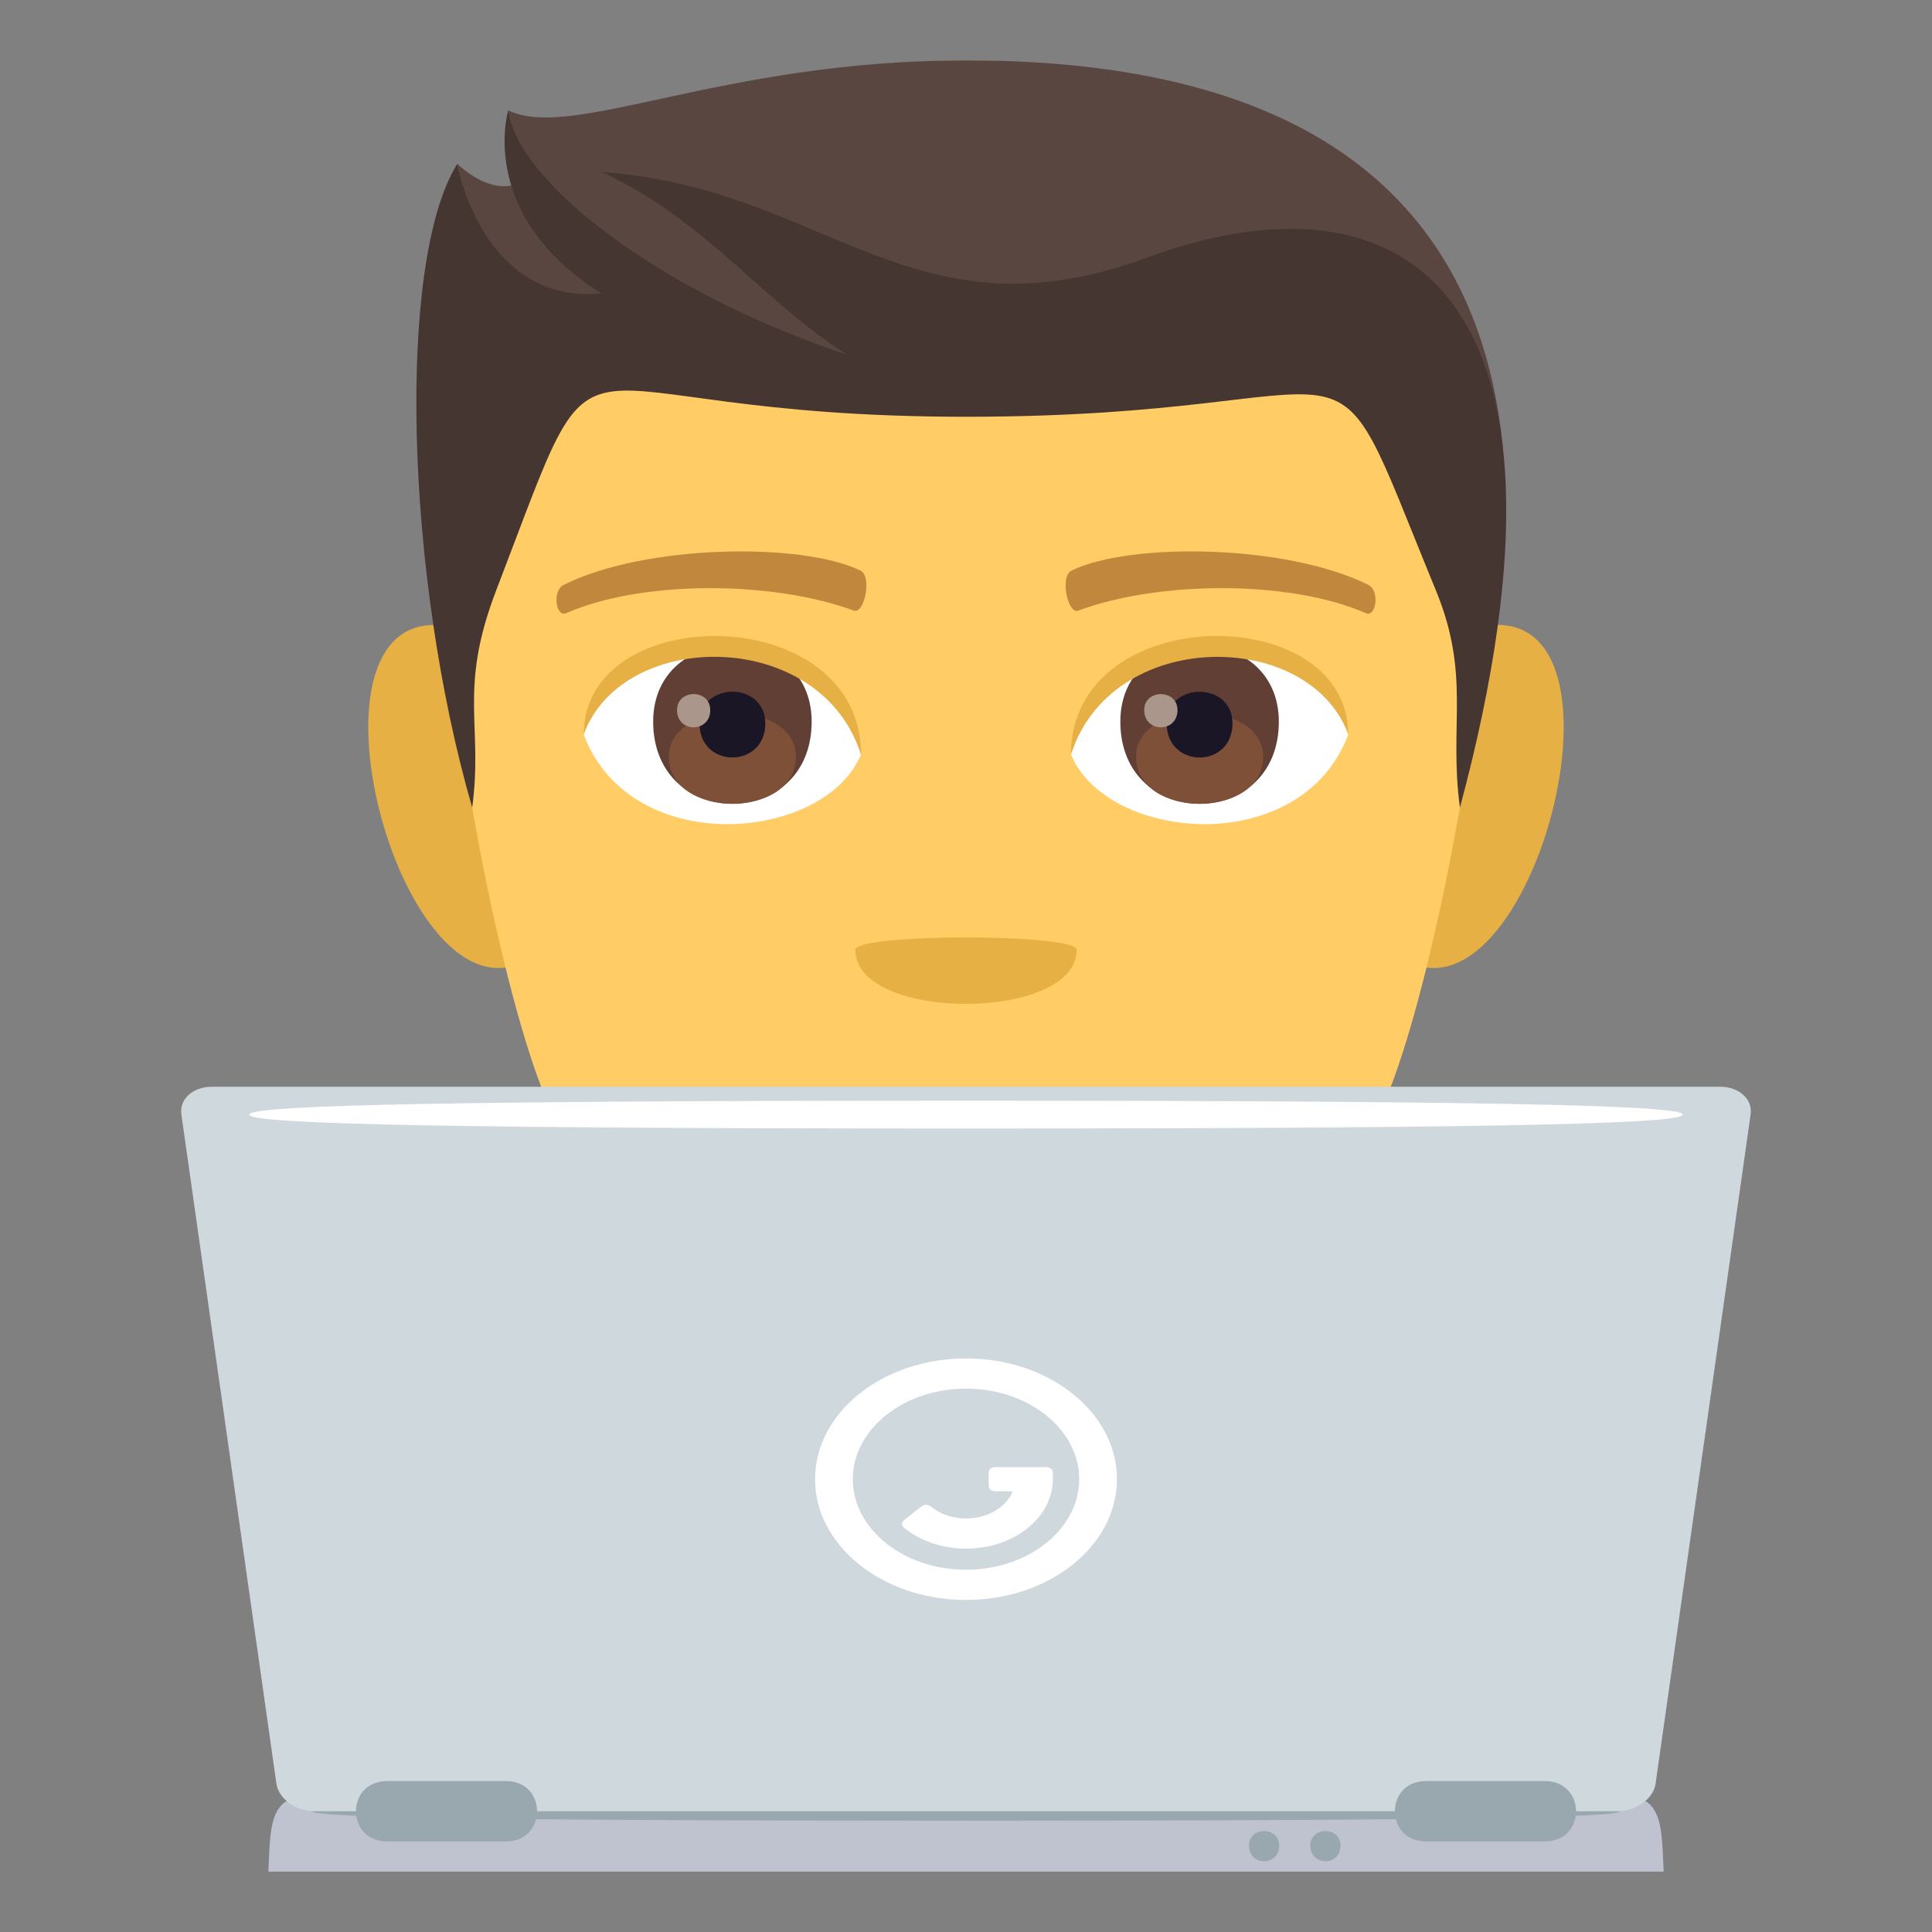 <svg enable-background="new 0 0 64 64" height="64" viewBox="0 0 64 64" width="64" xmlns="http://www.w3.org/2000/svg"><rect x="0" y="0" width="64" height="64" fill="#808080" stroke="none"/><path d="m14.9 20.749c-5.719-1.031-1.252 14.958 3.225 10.547 2.072-2.044-.551-10.064-3.225-10.547z" fill="#e6b045"/><path d="m49.1 20.749c-2.674.483-5.299 8.503-3.223 10.547 4.477 4.411 8.937-11.578 3.223-10.547z" fill="#e6b045"/><path d="m32 2.001c-11.824 0-17.521 8.945-16.807 21.384.143 2.503 1.693 10.666 3.158 13.594 1.498 2.994 6.512 7.613 9.584 8.57 1.939.604 6.188.604 8.127 0 3.072-.957 8.086-5.576 9.586-8.57 1.465-2.928 3.016-11.091 3.158-13.594.715-12.439-4.982-21.384-16.806-21.384z" fill="#fc6"/><path d="m35.666 31.465c0 2.387-7.332 2.387-7.332 0 0-.548 7.332-.548 7.332 0z" fill="#e6b045"/><path d="m32 2c-8.135 0-13.049 2.688-15.168 1.655 0 0-.23 1.388.6 2.291 0 0-.877.758-2.291-.521-1.348 4.377 2.652 6.913 16.859 6.913s10.813-3.46 17.797 2.616c-.686-7.489-5.443-12.954-17.797-12.954z" fill="#594640"/><path d="m38.016 8.529c-7.822 2.888-10.682-2.321-18.061-2.824 3.51 1.657 5.223 4.208 8.105 6.049-6.273-2.101-10.877-5.712-11.227-8.085 0 0-1.047 3.464 3.094 6.053-3.959.367-4.785-4.283-4.785-4.283-2.004 3.221-1.727 13.606.5 21.313.371-2.75-.475-3.887.797-7.201 3.805-9.904 1.355-5.745 15.563-5.745 14.205 0 11.641-3.793 15.561 5.745 1.17 2.844.426 4.451.799 7.201 4.669-17.378-2.048-21.285-10.346-18.223z" fill="#453631"/><path d="m44.658 24.347c-1.58 4.136-8.008 3.529-9.186.635.895-4.65 8.319-5.047 9.186-.635z" fill="#fff"/><path d="m19.34 24.347c1.58 4.136 8.01 3.529 9.186.635-.895-4.652-8.317-5.049-9.186-.635z" fill="#fff"/><path d="m45.314 19.368c-2.705-1.342-7.879-1.407-9.807-.472-.412.182-.141 1.454.207 1.332 2.688-.995 7.02-1.019 9.535.086.335.142.476-.757.065-.946z" fill="#c1873c"/><path d="m18.686 19.368c2.703-1.342 7.877-1.407 9.807-.472.412.182.141 1.454-.207 1.332-2.691-.995-7.02-1.019-9.537.086-.335.142-.474-.757-.063-.946z" fill="#c1873c"/><path d="m37.113 23.906c0 3.629 5.25 3.629 5.25 0 0-3.369-5.25-3.369-5.25 0z" fill="#613f34"/><path d="m37.633 25.067c0 2.081 4.211 2.081 4.211 0 0-1.931-4.211-1.931-4.211 0z" fill="#7d5037"/><path d="m38.648 23.963c0 1.507 2.18 1.507 2.18 0 0-1.398-2.18-1.398-2.18 0z" fill="#1a1626"/><path d="m37.904 23.523c0 .761 1.102.761 1.102 0 0-.706-1.102-.706-1.102 0z" fill="#ab968c"/><path d="m21.637 23.905c0 3.63 5.25 3.63 5.25 0 0-3.369-5.25-3.369-5.25 0z" fill="#613f34"/><path d="m22.156 25.066c0 2.081 4.211 2.081 4.211 0 0-1.931-4.211-1.931-4.211 0z" fill="#7d5037"/><path d="m23.172 23.963c0 1.506 2.18 1.506 2.18 0 0-1.399-2.18-1.399-2.18 0z" fill="#1a1626"/><path d="m22.428 23.522c0 .761 1.1.761 1.1 0-.001-.706-1.1-.706-1.1 0z" fill="#ab968c"/><path d="m44.658 24.315c0-4.44-9.186-4.44-9.186.703 1.313-4.219 7.874-4.219 9.186-.703z" fill="#e6b045"/><path d="m19.34 24.315c0-4.44 9.186-4.44 9.186.702-1.311-4.221-7.874-4.221-9.186-.702z" fill="#e6b045"/><path d="m53.832 59.5h-43.664c-1.279 0-1.209 1.125-1.279 2.5h46.223c-.071-1.375-.001-2.5-1.28-2.5z" fill="#bec3cf"/><path d="m10.332 60c0-.174 3.719-.313 21.668-.313s21.666.139 21.666.313c0 .17-3.717.313-21.666.313s-21.668-.143-21.668-.313" fill="#99a8ae"/><path d="m56.986 36h-49.972c-.625 0-1.078.412-1.006.916l3.148 22.166c.071.504.641.918 1.264.918h43.158c.625 0 1.195-.414 1.266-.918l3.148-22.166c.072-.504-.383-.916-1.006-.916" fill="#cfd8dd"/><path d="m55.738 36.922c0 .256-4.074.463-23.738.463-19.666 0-23.738-.207-23.738-.463 0-.254 4.072-.461 23.738-.461 19.664 0 23.738.207 23.738.461" fill="#fff"/><g fill="#99a8ae"><path d="m16.758 61h-3.934c-1.377 0-1.377-2 0-2h3.934c1.379 0 1.379 2 0 2z"/><path d="m51.174 61h-3.934c-1.377 0-1.377-2 0-2h3.934c1.379 0 1.379 2 0 2z"/><path d="m44.406 61.137c0 .691-1 .691-1 0 0-.643 1-.643 1 0z"/><path d="m42.375 61.137c0 .691-1 .691-1 0 0-.643 1-.643 1 0z"/></g><path d="m32 46c2.068 0 3.75 1.346 3.75 3s-1.682 3-3.75 3c-2.066 0-3.75-1.346-3.75-3s1.684-3 3.75-3zm0-1c-2.76 0-5 1.791-5 4s2.24 4 5 4c2.762 0 5-1.791 5-4s-2.238-4-5-4z" fill="#fff"/><path d="m33.002 49.4c-.168 0-.252-.066-.252-.199v-.4c0-.135.084-.201.252-.201h1.623c.168 0 .252.066.252.201v.199c0 1.271-1.287 2.301-2.877 2.301-.771 0-1.496-.246-2.031-.674-.119-.096-.119-.188-.002-.283l.533-.424c.117-.094.234-.094.352 0 .305.242.713.381 1.148.381.723 0 1.336-.377 1.549-.9h-.547z" fill="#fff"/></svg>